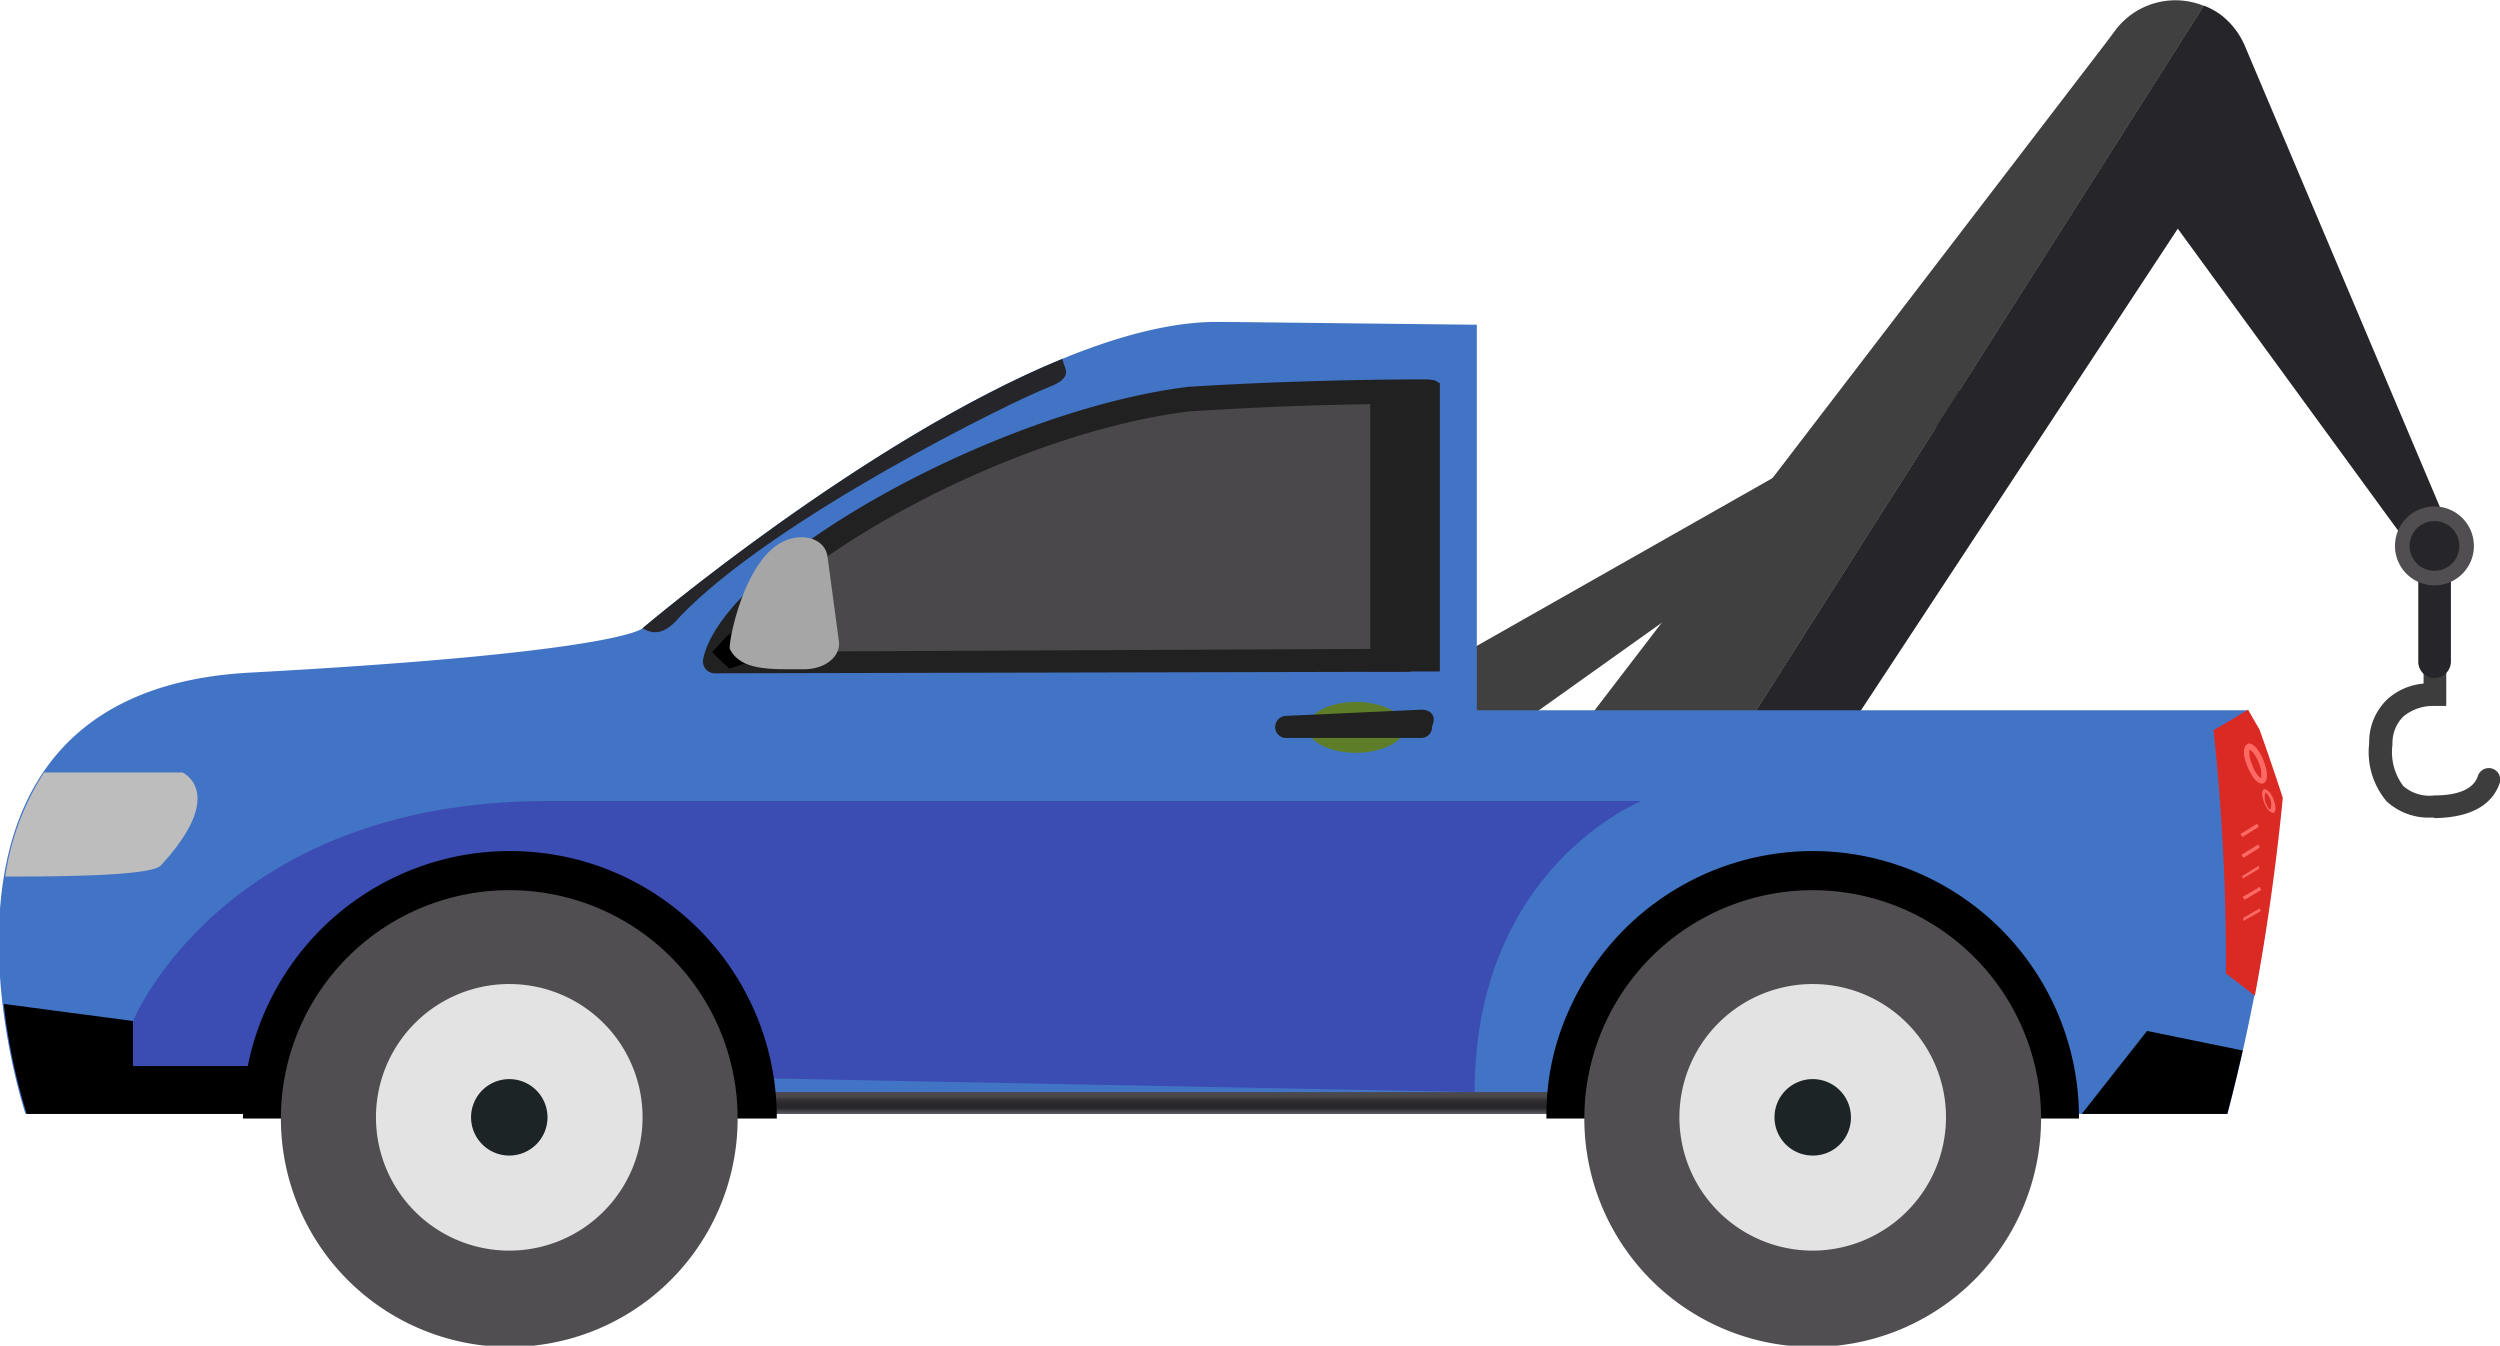 <svg xmlns="http://www.w3.org/2000/svg" xmlns:xlink="http://www.w3.org/1999/xlink" viewBox="0 0 80.46 43.31"><defs><style>.cls-1{isolation:isolate;}.cls-2{fill:#404040;}.cls-3{fill:#262529;}.cls-4{fill:#3d3d3d;}.cls-5{fill:#4274c6;}.cls-6{fill:#bdbdbd;mix-blend-mode:screen;}.cls-7{fill:#4a484b;}.cls-8{fill:#212121;}.cls-9{fill:#5e7d28;}.cls-10{fill:#db2a24;}.cls-11{fill:#ff6963;}.cls-12{fill:#3b4db2;}.cls-13{fill:url(#linear-gradient);}.cls-14{fill:#504e51;}.cls-15{fill:#e3e3e3;}.cls-16{fill:#1c2426;}.cls-17{fill:url(#linear-gradient-2);}.cls-18{fill:#a6a6a6;}</style><linearGradient id="linear-gradient" x1="37.51" y1="35.85" x2="37.51" y2="35.15" gradientUnits="userSpaceOnUse"><stop offset="0" stop-color="#5f5a5e"/><stop offset="0.28" stop-color="#262529"/><stop offset="0.48" stop-color="#29282c"/><stop offset="0.63" stop-color="#333135"/><stop offset="0.76" stop-color="#434144"/><stop offset="0.81" stop-color="#4a484b"/></linearGradient><linearGradient id="linear-gradient-2" x1="23.79" y1="20.06" x2="23.79" y2="21.52" gradientUnits="userSpaceOnUse"><stop offset="0" stop-color="#5f5a5e"/><stop offset="0.28"/><stop offset="0.75"/><stop offset="0.81"/></linearGradient></defs><g class="cls-1"><g id="Слой_2" data-name="Слой 2"><g id="Layer_1" data-name="Layer 1"><polygon class="cls-2" points="63.34 13.02 46.93 24.71 45.25 22.08 62.77 12.14 63.34 13.02"/><path class="cls-2" d="M68.06,1l-.23.31L51.13,23.11c-.05.07-.1.14-.14.21a3.58,3.58,0,0,0,1,5,3.07,3.07,0,0,0,.82.39L70.93.19A2.42,2.42,0,0,0,68.06,1Z"/><path class="cls-3" d="M78.92,17.25,72.25,1.48a2.52,2.52,0,0,0-.77-1,2.46,2.46,0,0,0-.55-.3L52.83,28.67A3.58,3.58,0,0,0,57,27.26L70.09,7.36,77.78,17.9a.66.66,0,0,0,1.14-.65Z"/><path class="cls-4" d="M78.3,26.31a2,2,0,0,1-1.49-.52,2.46,2.46,0,0,1-.56-1.87,1.9,1.9,0,0,1,.59-1.42A2,2,0,0,1,78,22V20.87a.38.38,0,0,1,.37-.37.37.37,0,0,1,.36.37v1.85l-.38,0a1.5,1.5,0,0,0-1,.34,1.2,1.2,0,0,0-.35.9,1.81,1.81,0,0,0,.35,1.34,1.29,1.29,0,0,0,1,.3c.79,0,1.27-.22,1.4-.63a.37.37,0,0,1,.47-.23.37.37,0,0,1,.23.46c-.17.51-.67,1.11-2.09,1.13Z"/><path class="cls-5" d="M72.31,22.86H47.53V10.45c-.43,0-7.91-.09-8.37-.09-6.87,0-18.48,9.86-18.48,9.86S20,21,8,21.65c-11.7.66-7.18,14.2-7.18,14.2H71.69s1.71-6.33,1.54-10.27A5.81,5.81,0,0,0,72.31,22.86Z"/><path class="cls-6" d="M.17,28.21c1.39,0,4.64,0,5-.35,2.17-2.35.7-3,.7-3H1.42A8.44,8.44,0,0,0,.17,28.21Z"/><path class="cls-7" d="M23,21.29c.55-2.77,8.94-7.7,15.28-8.47,6.55-.42,7.23-.16,7.23-.16l-.19,8.59Z"/><path class="cls-8" d="M23,21.67a.37.37,0,0,1-.29-.14.39.39,0,0,1-.08-.31c.62-3.09,9.37-8,15.61-8.77,2.52-.16,5.4-.24,7.62-.24,1,0,0,.62,0,.82l-.19,8.23a.36.36,0,0,1-.37.36ZM45.36,13c-2.2,0-4.58.08-7.07.24-6,.73-13.54,5.09-14.79,7.74L45,20.88,45.13,13C44.63,13,46.79,13,45.36,13Z"/><path class="cls-9" d="M43.64,22.59c-.85,0-1.57.37-1.57.82s.72.82,1.57.82,1.58-.38,1.58-.82S44.5,22.59,43.64,22.59Z"/><path class="cls-10" d="M72.72,23.48c.26.73.51,1.46.75,2.2-.21,2.14-.51,4.27-.9,6.37-.31-.25-.62-.48-.93-.72a70.55,70.55,0,0,0-.4-7.83q.56-.32,1.11-.66Z"/><path class="cls-11" d="M72.33,23.94c.18-.07.4.23.52.54s.17.63,0,.73h0c-.18.07-.39-.23-.52-.54s-.17-.63,0-.72Zm.36.6a.86.86,0,0,0-.29-.42.89.89,0,0,0,.09.5.88.88,0,0,0,.28.43A.87.87,0,0,0,72.69,24.54Z"/><path class="cls-11" d="M72.87,25.4c.11,0,.23.14.3.32s.1.39,0,.44h0c-.11,0-.23-.14-.3-.33s-.1-.38,0-.43Zm.21.36a.61.61,0,0,0-.17-.26.52.52,0,0,0,0,.31c.06.17.14.25.16.25A.54.54,0,0,0,73.08,25.76Z"/><path class="cls-12" d="M4.28,32.86s2.89-7.08,13.34-7.08H52.83s-5.37,2.13-5.37,9.37L4.28,34.31Z"/><path class="cls-11" d="M72.74,29.23l-.54.31,0,.1.55-.31Z"/><path class="cls-11" d="M72.73,28.54c-.18.11-.36.22-.55.32l.06.1.54-.32A.31.31,0,0,1,72.73,28.54Z"/><path class="cls-11" d="M72.7,27.86l-.53.33,0,.09.54-.32Z"/><path class="cls-11" d="M72.68,27.18l-.54.33.06.1.53-.33A.31.31,0,0,1,72.68,27.18Z"/><path class="cls-11" d="M72.64,26.51l-.53.33.06.1.53-.33Z"/><path class="cls-3" d="M21.87,19.86c3-3.15,10.7-6.95,11.91-7.41.5-.19.58-.41.51-.59s-.07-.21-.1-.31c-6.38,2.62-13.51,8.67-13.51,8.67h0C21,20.41,21.37,20.46,21.87,19.86Z"/><polygon class="cls-8" points="46.34 21.61 44.1 21.61 44.1 12.26 46.34 12.32 46.34 21.61"/><path d="M.12,32.31a18.89,18.89,0,0,0,.74,3.54H8V34.31H4.28V32.86Z"/><polygon class="cls-13" points="24.75 35.85 50.28 35.85 50.28 35.15 24.93 35.15 24.75 35.85"/><path d="M58.34,27.39a8.59,8.59,0,0,0-7.76,4.94A8.17,8.17,0,0,0,49.77,36H66.91A8.58,8.58,0,0,0,58.34,27.39Z"/><path class="cls-14" d="M65.69,36a7.35,7.35,0,1,1-7.35-7.35A7.35,7.35,0,0,1,65.69,36Z"/><path class="cls-15" d="M58.34,40.25A4.29,4.29,0,1,1,62.63,36,4.3,4.3,0,0,1,58.34,40.25Z"/><path class="cls-16" d="M58.34,37.19A1.23,1.23,0,1,1,59.57,36,1.22,1.22,0,0,1,58.34,37.19Z"/><path d="M16.4,27.39a8.6,8.6,0,0,0-7.77,4.94A8.33,8.33,0,0,0,7.82,36H25A8.58,8.58,0,0,0,16.4,27.39Z"/><path class="cls-14" d="M23.74,36a7.35,7.35,0,1,1-7.34-7.35A7.34,7.34,0,0,1,23.74,36Z"/><path class="cls-15" d="M16.4,40.25A4.29,4.29,0,1,1,20.68,36,4.29,4.29,0,0,1,16.4,40.25Z"/><path class="cls-16" d="M16.4,37.19A1.23,1.23,0,1,1,17.62,36,1.23,1.23,0,0,1,16.4,37.19Z"/><path d="M72.18,33.81l-3.08-.63L67,35.85h4.68S71.91,35,72.18,33.81Z"/><polygon class="cls-17" points="23.78 20.06 22.92 20.99 23.47 21.52 24.65 21.13 23.78 20.06"/><path class="cls-18" d="M27,20.64l-.37-2.74c-.07-.5-.67-.76-1.31-.52-1.37.5-1.9,3.38-1.83,3.51.36.7,1.29.65,2.38.65C26.56,21.54,27.06,21.13,27,20.64Z"/><path class="cls-8" d="M46.09,23.4a.35.35,0,0,1-.35.35l-4.35,0a.35.35,0,0,1-.35-.35h0a.36.36,0,0,1,.35-.36l4.36-.2c.2,0,.52.12.34.54Z"/><path class="cls-3" d="M78.35,21.82a.52.52,0,0,1-.52-.53V17.57a.52.52,0,0,1,.52-.52.52.52,0,0,1,.53.52v3.72A.53.53,0,0,1,78.35,21.82Z"/><path class="cls-14" d="M79.62,17.57a1.27,1.27,0,1,1-1.27-1.27A1.27,1.27,0,0,1,79.62,17.57Z"/><path class="cls-3" d="M79.15,17.57a.8.8,0,0,1-1.6,0,.8.8,0,1,1,1.6,0Z"/></g></g></g></svg>